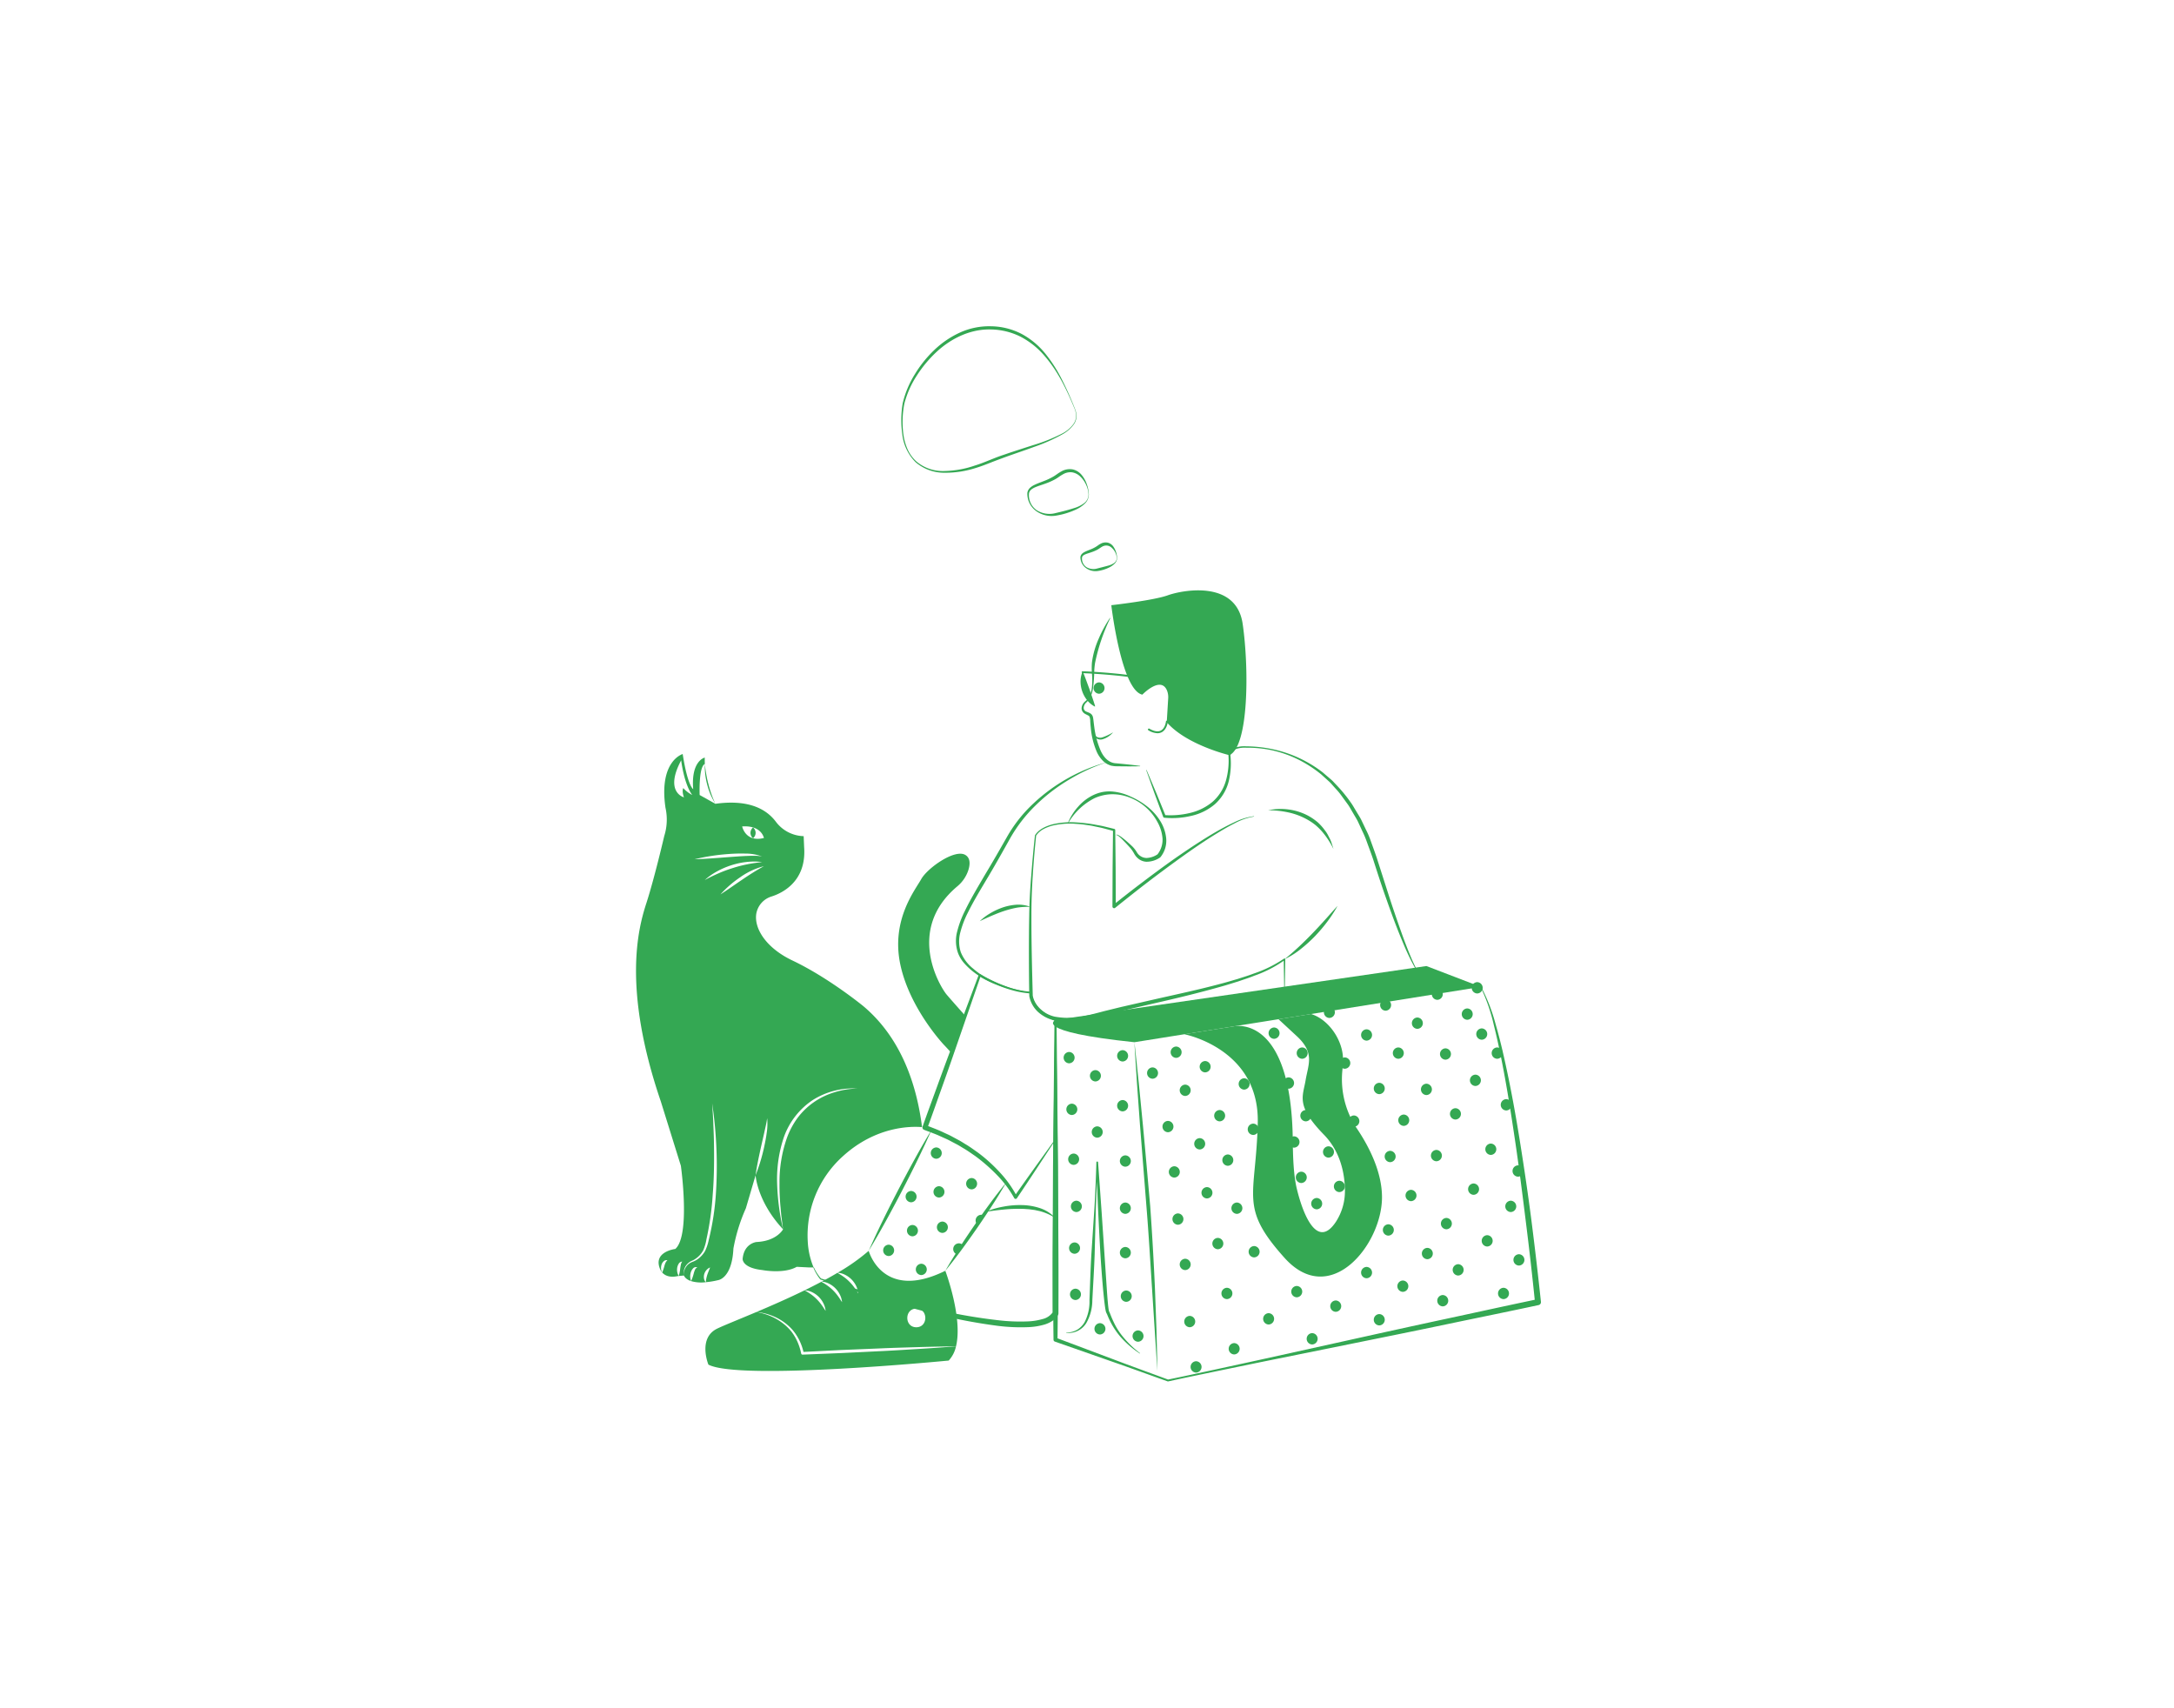 <svg xmlns="http://www.w3.org/2000/svg" data-name="Layer 1" viewBox="0 0 700 550"><path fill="#34a853" d="M227.24,248.995a27.836,27.836,0,0,0,2.06,7.59A33.419,33.419,0,0,1,227.24,248.995Zm81.01,36.37a11.386,11.386,0,0,0,3.55-5.22c.57-1.82.69-3.81-.89-4.83-3.37-2.18-12.3,4.17-14.29,7.74-1.98,3.57-9.72,13.1-6.75,27.38,2.98,14.29,14.09,26,14.09,26s.98,1.01,2.46,2.66l4.36-12.08c-2.96-3.33-5.37-6.07-6.02-6.85C302.84,317.855,291.4,299.505,308.25,285.365Zm-30.28,38.57s-11.12-9.13-22.82-14.69c-8.3-3.94-12.41-10.17-11.63-15.09a7.061,7.061,0,0,1,4.93-5.52c3.35-1.07,11.29-4.78,10.47-15.9l-.15-3.52a11.565,11.565,0,0,1-8.93-4.62c-3.57-4.76-9.82-7.14-19.5-5.8l-5.06-2.83s-.37-9.1,1.67-9.98q-.045-1.02-.03-2.07s-4.47.99-3.72,10.17c0,0-1.79-1-3.38-11.31,0,0-7.74,2.18-5.55,17.26a17.566,17.566,0,0,1-.39,9.13S210.7,282.855,208.12,290.795c-2.58,7.94-7.84,27.24,4.66,63.85l6.45,20.69s3.17,22.42-1.79,26.79c0,0-7.54.88-4.76,6.79a3.026,3.026,0,0,0,.54.8,2.781,2.781,0,0,1-.36-1.2,3.485,3.485,0,0,1,.12-1.24,2.407,2.407,0,0,1,.68-1.14,1.354,1.354,0,0,1,1.25-.39,2.653,2.653,0,0,0-.64.87,6.094,6.094,0,0,0-.33.94,16.556,16.556,0,0,1-.72,2.16c.7.78,2.2,1.78,5.02,1.14l.3-.03a4.038,4.038,0,0,1-.5-2.58,3.395,3.395,0,0,1,.46-1.3,1.413,1.413,0,0,1,1.17-.76,2.582,2.582,0,0,0-.46,1.08c-.07.36-.13.73-.18,1.12a12.376,12.376,0,0,1-.49,2.44l1.68-.15a5.19,5.19,0,0,1,.05-1.84,3.926,3.926,0,0,1,.85-1.66,4.715,4.715,0,0,1,1.49-1.17,6.742,6.742,0,0,0,1.56-.87,7.679,7.679,0,0,0,2.3-2.65,15.295,15.295,0,0,0,.99-3.45A93.799,93.799,0,0,0,229.49,384.565c.4-4.87.47-9.76.42-14.65-.01-2.45-.09-4.89-.2-7.34-.08-2.45-.24-4.89-.41-7.34A133.248,133.248,0,0,1,230.68,369.895a136.835,136.835,0,0,1-.19,14.74,85.528,85.528,0,0,1-2.28,14.58,15.971,15.971,0,0,1-1.18,3.56,8.197,8.197,0,0,1-2.57,2.76,7.513,7.513,0,0,1-1.69.82,4.359,4.359,0,0,0-1.45.99,4.217,4.217,0,0,0-1.1,3.33s.34,1.15,2.3,1.8a4.358,4.358,0,0,1-.11-2.74,3.33,3.33,0,0,1,.7-1.29,1.197,1.197,0,0,1,1.43-.37,1.349,1.349,0,0,0-.79.82,7.625,7.625,0,0,0-.37,1.11,14.605,14.605,0,0,1-.86,2.47,11.666,11.666,0,0,0,4.73.35A2.24,2.24,0,0,1,226.66,411.545a3.462,3.462,0,0,1,.13-1.43,3.353,3.353,0,0,1,1.84-2.04c-.14.46-.32.85-.47,1.23-.15.39-.3.75-.42,1.12a10.846,10.846,0,0,0-.48,2.4,26.795,26.795,0,0,0,3.97-.66s4.47-.52,4.92-10.19A56.453,56.453,0,0,1,240.16,389.025l3.13-10.64c.43-3.13,1.1-6.18,1.77-9.23l1.04-4.56c.32-1.53.72-3.03.91-4.59a18.734,18.734,0,0,1-.14,4.73c-.2,1.56-.51,3.1-.84,4.64a58.418,58.418,0,0,1-2.74,9.01s.45,8.41,8.85,17.41a75.022,75.022,0,0,1-1.92-14.87,41.999,41.999,0,0,1,2.21-14.89,23.912,23.912,0,0,1,9.21-11.82,24.215,24.215,0,0,1,14.39-3.74,26.392,26.392,0,0,0-7.33,1.2,23.718,23.718,0,0,0-6.63,3.18,23.02,23.02,0,0,0-5.26,5.07,25.878,25.878,0,0,0-3.44,6.46,42.851,42.851,0,0,0-2.38,14.54,74.033,74.033,0,0,0,.3,7.44c.13,1.24.2,2.49.37,3.72l.48,3.71s-2,3.8-8.55,4.09c0,0-4.02.38-4.47,5.44,0,0-.22,2.87,6.33,3.59,0,0,6.92,1.34,11.09-1.04l3.96.2h1.47a24.839,24.839,0,0,1-1.88-8.28,34.25,34.25,0,0,1,11.29-27.51c10.82-9.85,22.26-9.67,25.51-9.39C295.18,349.365,290.25,334.255,277.97,323.935Zm-57.97-70.2s-.52.89.22,2.98c0,0-6.4-1.64-.89-11.91,0,0,.89,7.59,3.57,11.16A10.361,10.361,0,0,1,220,253.735Zm25.97,16.07c-5.95,1.49-7-3.72-7-3.72C245.22,265.645,245.97,269.805,245.97,269.805ZM223.64,276.655a66.122,66.122,0,0,1,10.83-1.68,52.763,52.763,0,0,1,5.49-.15,15.062,15.062,0,0,1,5.41.94,12.255,12.255,0,0,0-2.7-.23c-.9-.01-1.8.04-2.71.07-1.8.09-3.61.23-5.42.36C230.92,276.235,227.3,276.545,223.64,276.655Zm3.28,6.7a20.102,20.102,0,0,1,4.05-2.85,26.353,26.353,0,0,1,4.58-1.95,24.539,24.539,0,0,1,4.87-1.03,21.028,21.028,0,0,1,4.95.02c-1.64.22-3.25.41-4.83.75a39.903,39.903,0,0,0-4.69,1.22,44.266,44.266,0,0,0-4.54,1.69C229.83,281.855,228.36,282.545,226.92,283.355Zm11.98-.08c-2.3,1.55-4.55,3.17-6.92,4.69a34.157,34.157,0,0,1,6.36-5.52,22.963,22.963,0,0,1,7.63-3.56C243.5,280.235,241.19,281.715,238.9,283.275Z" class="color000000 svgShape"/><path fill="#4285f4" d="M226.955,245.979s0,.033.004.091c-.004-.029-.004-.058-.008-.087Z" class="colorffffff svgShape"/><path fill="#34a853" d="M242.471 266.408a2.21 2.21 0 01.643.869 2.114 2.114 0 01.184.869 2.083 2.083 0 01-.181.869 2.194 2.194 0 01-.645.869 2.197 2.197 0 01-.645-.869 2.083 2.083 0 01-.181-.869 2.115 2.115 0 01.184-.869A2.211 2.211 0 01242.471 266.408zM226.951 245.983q.159 1.637.444 3.245c.189 1.072.402 2.14.69 3.188a30.652 30.652 0 00.937 3.123c.342 1.035.781 2.031 1.204 3.045a21.488 21.488 0 01-2.541-6.066A22.749 22.749 0 01226.951 245.983zM343.894 264.871a18.073 18.073 0 013.25-5.14 15.299 15.299 0 014.897-3.748 12.848 12.848 0 012.971-.983 12.355 12.355 0 013.116-.161 17.389 17.389 0 015.897 1.618 23.947 23.947 0 015.222 3.091 17.905 17.905 0 014.155 4.495 13.007 13.007 0 012.094 5.858 8.384 8.384 0 01-1.835 6.057l-.012.016a.502.502 0 01-.122.112 7.734 7.734 0 01-4.453 1.369 4.572 4.572 0 01-2.303-.804 5.431 5.431 0 01-1.571-1.773 11.615 11.615 0 00-1.141-1.725c-.458-.523-.956-1.061-1.444-1.579-.496-.516-.99-1.036-1.501-1.535-.257-.247-.519-.491-.793-.714a4.902 4.902 0 00-.422-.313c-.136-.087-.323-.185-.415-.131l-.021.013a.059.059 0 01-.064-.1c.231-.156.427-.015.595.039a3.709 3.709 0 01.488.267c.311.196.606.411.897.63.581.438 1.139.904 1.679 1.386.545.485 1.071.959 1.609 1.475a9.719 9.719 0 011.369 1.779 3.706 3.706 0 003.089 1.874 6.843 6.843 0 003.649-1.222l-.134.128a7.592 7.592 0 001.677-5.177 12.98 12.98 0 00-1.714-5.459 16.972 16.972 0 00-8.737-7.68 15.264 15.264 0 00-5.764-1.118 14.324 14.324 0 00-5.61 1.239 20.539 20.539 0 00-8.487 7.966.061.061 0 01-.083.025A.066.066 0 01343.894 264.871z" class="color000000 svgShape"/><path fill="#34a853" d="M403.741,262.914a20.23,20.23,0,0,0-6.289,2.211c-1.999,1.008-3.929,2.149-5.834,3.326-3.821,2.34-7.519,4.885-11.162,7.498q-5.465,3.923-10.813,8.011c-3.565,2.723-7.076,5.523-10.569,8.328l-.005.004a.538.538,0,0,1-.875-.422l.049-12.319.132-12.319.261.344-3.209-.855c-1.069-.291-2.161-.472-3.241-.714-1.08-.252-2.183-.351-3.274-.534-1.095-.152-2.201-.195-3.302-.278a24.937,24.937,0,0,0-6.561.588,11.027,11.027,0,0,0-1.569.488,10.652,10.652,0,0,0-1.492.676,6.457,6.457,0,0,0-2.378,2.122l.018-.062q-.679,6.425-1.092,12.882c-.284,4.304-.44,8.6-.43,12.911-.021,8.617.197,17.241.432,25.856l-.004-.056a8.143,8.143,0,0,0,.889,2.365,8.523,8.523,0,0,0,.733,1.061l.409.499c.15.154.314.295.469.443a10.518,10.518,0,0,0,4.581,2.359,24.471,24.471,0,0,0,10.639-.44c1.754-.398,3.543-.872,5.327-1.345l5.368-1.315,10.759-2.46c7.171-1.624,14.36-3.145,21.447-5.054,1.78-.45,3.527-1.001,5.292-1.5,1.737-.577,3.503-1.085,5.207-1.749a39.664,39.664,0,0,0,9.786-4.819l.009-.006a.248.248,0,0,1,.346.054.244.244,0,0,1,.048.15l-.189,11.607a.061.061,0,0,1-.122,0l-.189-11.607.402.198a38.826,38.826,0,0,1-9.839,5.093c-1.711.701-3.475,1.241-5.216,1.854-1.764.531-3.515,1.117-5.293,1.6-7.089,2.014-14.247,3.753-21.418,5.379l-10.739,2.489-5.342,1.325c-1.769.471-3.53.956-5.365,1.363a25.634,25.634,0,0,1-11.209.351,11.695,11.695,0,0,1-5.085-2.679,9.206,9.206,0,0,1-2.817-5.075l-.004-.037-0-.02c-.09-4.316-.106-8.63-.122-12.945-.007-4.315.012-8.631.096-12.947.061-4.315.299-8.639.659-12.937.339-4.303.706-8.601,1.196-12.891l.002-.018a.105.105,0,0,1,.017-.045c1.322-1.99,3.54-2.917,5.68-3.505a25.347,25.347,0,0,1,6.676-.659,52.91,52.91,0,0,1,6.664.713c1.094.219,2.204.38,3.287.649l3.255.791a.342.342,0,0,1,.261.328v.016l.132,12.319.049,12.319-.88-.417c3.487-2.85,7.058-5.579,10.644-8.292,3.596-2.699,7.215-5.371,10.924-7.918,3.708-2.546,7.469-5.022,11.358-7.295,1.951-1.124,3.934-2.197,5.98-3.144a20.435,20.435,0,0,1,6.436-2.012.061.061,0,0,1,.013.121Z" class="color000000 svgShape"/><path fill="#34a853" d="M369.192 247.939l3.111 7.363 3.025 7.397-.348-.269a26.989 26.989 0 008.201-.688 17.514 17.514 0 007.256-3.594 14.253 14.253 0 004.284-6.778 23.71 23.71 0 00.818-8.201l-.001-.024.002-.027a3.339 3.339 0 012.394-2.475 9.731 9.731 0 013.337-.352 42.83 42.83 0 016.579.568 39.858 39.858 0 0118.043 7.822l2.526 2.16a10.922 10.922 0 011.189 1.159l1.142 1.208a45.546 45.546 0 014.181 5.166c.659.892 1.167 1.882 1.758 2.818.552.959 1.187 1.877 1.67 2.872l1.428 2.998a28.016 28.016 0 011.343 3.034c.735 2.082 1.527 4.159 2.213 6.245l4.012 12.519c1.352 4.168 2.786 8.306 4.262 12.429.749 2.057 1.53 4.103 2.364 6.125.417 1.011.845 2.018 1.323 3a11.044 11.044 0 001.675 2.754l.03.031a.056.056 0 01-.078.081 10.58 10.58 0 01-1.893-2.729c-.534-.963-1.02-1.951-1.493-2.944-.957-1.983-1.785-4.019-2.623-6.05-1.66-4.069-3.164-8.198-4.618-12.341-1.475-4.137-2.82-8.316-4.161-12.496-.694-2.076-1.478-4.095-2.212-6.146a29.887 29.887 0 00-1.287-2.991l-1.363-2.96c-.461-.983-1.072-1.885-1.6-2.832-.567-.924-1.052-1.903-1.686-2.782l-1.916-2.627a21.194 21.194 0 00-2.063-2.509l-1.084-1.213a10.577 10.577 0 00-1.131-1.167l-2.415-2.183a40.119 40.119 0 00-5.36-3.691 36.561 36.561 0 00-12.237-4.391 38.553 38.553 0 00-6.521-.489 8.74 8.74 0 00-3.164.385 2.81 2.81 0 00-1.937 2.046V243.118a24.355 24.355 0 01-.551 8.507 14.65 14.65 0 01-4.476 7.332 17.635 17.635 0 01-7.726 3.76 26.316 26.316 0 01-8.534.56.418.418 0 01-.348-.269l-2.771-7.495-2.684-7.529a.061.061 0 01.114-.044zM356.652 245.333a59.004 59.004 0 00-12.417 5.688 56.802 56.802 0 00-10.781 8.281 47.454 47.454 0 00-8.263 10.711c-2.221 3.98-4.472 7.998-6.803 11.928-2.329 3.935-4.738 7.827-6.745 11.892a31.19 31.19 0 00-2.409 6.283 11.226 11.226 0 00.136 6.469 13.102 13.102 0 003.946 5.254 26.885 26.885 0 005.627 3.731 43.773 43.773 0 0013.012 4.008 40.3 40.3 0 01-6.764-1.191 39.709 39.709 0 01-6.507-2.28 27.231 27.231 0 01-5.869-3.686 22.782 22.782 0 01-2.495-2.451 11.069 11.069 0 01-1.825-3.057 11.738 11.738 0 01-.284-7.037 32.218 32.218 0 012.437-6.526c2.013-4.158 4.394-8.077 6.696-12.028 2.367-3.92 4.621-7.868 6.889-11.856a45.35 45.35 0 018.577-10.834A56.612 56.612 0 01356.652 245.333z" class="color000000 svgShape"/><path fill="#34a853" d="M315.479 296.579a17.596 17.596 0 013.529-2.631 22.002 22.002 0 014.031-1.834 17.705 17.705 0 014.38-.833 10.94 10.94 0 014.374.697 23.286 23.286 0 00-4.277.247 31.93 31.93 0 00-4.097 1.044c-1.347.435-2.665.97-3.984 1.523C318.119 295.36 316.81 295.957 315.479 296.579zM413.592 308.843c1.604-1.265 3.103-2.613 4.585-3.979q2.204-2.068 4.302-4.237c1.404-1.443 2.764-2.929 4.121-4.426 1.358-1.498 2.676-3.033 4.074-4.529a42.092 42.092 0 01-3.341 5.133 51.1 51.1 0 01-3.98 4.668 46.016 46.016 0 01-4.563 4.112A26.065 26.065 0 01413.592 308.843zM408.336 260.882a18.856 18.856 0 016.69-.236 18.336 18.336 0 016.438 2.133 18.995 18.995 0 012.811 1.958 16.81 16.81 0 012.274 2.548 9.972 9.972 0 01.945 1.41l.773 1.505a10.132 10.132 0 01.592 1.573c.181.529.347 1.061.501 1.592a26.318 26.318 0 00-3.553-5.489 19.917 19.917 0 00-2.277-2.262 19.299 19.299 0 00-2.66-1.775 21.797 21.797 0 00-6.01-2.262A30.168 30.168 0 00408.336 260.882zM339.937 366.858l-6.222 9.483q-3.11 4.743-6.279 9.444a.508.508 0 01-.869-.042l-.018-.034a34.728 34.728 0 00-5.52-7.373 56.172 56.172 0 00-6.984-6.106c-1.284-.868-2.529-1.792-3.879-2.559-.668-.392-1.315-.821-2-1.184l-2.059-1.081c-.678-.376-1.382-.701-2.094-1.011l-2.121-.955c-1.433-.593-2.898-1.111-4.344-1.671l-.017-.007a.812.812 0 01-.472-1.023c1.434-4.101 2.956-8.17 4.436-12.254 1.486-4.082 2.971-8.165 4.51-12.228l9.142-24.411a.359.359 0 01.462-.21.42.42 0 01.058.028 49.167 49.167 0 007.849 3.747 28.443 28.443 0 008.446 1.884.282.282 0 01.27.277l0.0.021a6.496 6.496 0 00.81 2.82 9.825 9.825 0 001.831 2.39 14.504 14.504 0 002.399 1.87l1.332.756 1.388.655.006.003a.337.337 0 01.193.301l.473 47.245.117 23.623c.055 7.874.049 15.748.026 23.622v.005a.95.95 0 01-.116.449 5.812 5.812 0 01-2.024 2.07 9.668 9.668 0 01-2.469 1.092 21.68 21.68 0 01-5.054.801 60.028 60.028 0 01-9.949-.426 176.596 176.596 0 01-19.376-3.646c-6.386-1.508-12.698-3.281-18.972-5.164q-9.416-2.813-18.671-6.114l-.006-.002a.166.166 0 01-.074-.052 15.563 15.563 0 01-2.208-3.776.091.091 0 01.167-.073 15.296 15.296 0 002.312 3.624l-.079-.054c6.244 1.943 12.54 3.724 18.841 5.457q9.463 2.567 19.021 4.706a175.08 175.08 0 0019.243 3.294 59.955 59.955 0 009.641.374 19.891 19.891 0 004.615-.74 5.572 5.572 0 003.381-2.277l-.116.454c-.024-7.874-.03-15.748.026-23.622l.117-23.623.473-47.245.199.303-1.424-.686-1.371-.793a15.141 15.141 0 01-2.491-1.973 10.427 10.427 0 01-1.921-2.552 6.981 6.981 0 01-.852-3.126l.27.298a29.302 29.302 0 01-4.392-.62 39.238 39.238 0 01-4.243-1.246 49.785 49.785 0 01-8.01-3.722l.52-.182-8.524 24.634c-1.406 4.111-2.865 8.202-4.324 12.295-1.465 4.089-2.887 8.195-4.398 12.268l-.49-1.03c1.475.586 2.966 1.132 4.425 1.753l2.162.999c.724.325 1.441.665 2.133 1.057l2.098 1.129c.698.379 1.358.824 2.038 1.234 1.374.8 2.644 1.761 3.95 2.665a50.501 50.501 0 017.065 6.39 35.645 35.645 0 015.529 7.8l-.886-.076q3.264-4.637 6.569-9.245l6.626-9.205a.091.091 0 01.15.104z" class="color000000 svgShape"/><path fill="#34a853" d="M317.377 390.166a26.619 26.619 0 015.671-1.666 28.117 28.117 0 015.927-.503 19.57 19.57 0 015.907.99 11.818 11.818 0 014.979 3.223 16.844 16.844 0 00-5.25-2.313c-.468-.094-.932-.193-1.393-.302l-1.417-.189c-.469-.08-.948-.095-1.424-.131-.476-.035-.952-.073-1.432-.062a46.102 46.102 0 00-5.766.224C321.252 389.622 319.323 389.865 317.377 390.166zM299.941 363.794c-2.948 6.708-6.222 13.247-9.576 19.744-3.387 6.48-6.856 12.918-10.655 19.184 2.945-6.71 6.219-13.249 9.576-19.744C292.675 376.499 296.144 370.061 299.941 363.794z" class="color000000 svgShape"/><path fill="#34a853" d="M304.383 409.146c2.869-4.998 6.035-9.79 9.284-14.526 3.278-4.716 6.628-9.381 10.286-13.834-2.866 5-6.036 9.79-9.286 14.525C311.387 400.024 308.039 404.692 304.383 409.146zM295.48 434.335c4.12-.24 8.229-.54 12.34-.86a9.726 9.726 0 01-2.35 4.58s-67.3 6.57-77.37 1.31c0 0-3.51-8.54 2.84-11.6 2.11-1.02 6.82-2.89 12.62-5.34a19.779 19.779 0 015.06 1.55 17.895 17.895 0 014.4 2.86 17.006 17.006 0 011.81 1.89 16.304 16.304 0 011.41 2.19 17.928 17.928 0 011.73 4.89l.01.01a.42.42 0 00.43.33l12.36-.5 12.36-.6C287.25 434.855 291.36 434.585 295.48 434.335z" class="color000000 svgShape"/><path fill="#34a853" d="M304.38,409.145c-20.22,10-24.67-6.42-24.67-6.42a63.832,63.832,0,0,1-10.04,7.07,5.901,5.901,0,0,1,2.36.61,7.772,7.772,0,0,1,2.11,1.49,7.869,7.869,0,0,1,1.5,2.08,6.987,6.987,0,0,1,.71,2.44c-.49-.7-.89-1.4-1.38-2.03a13.843,13.843,0,0,0-1.54-1.78,13.088,13.088,0,0,0-1.79-1.52,17.632,17.632,0,0,0-2.02-1.26q-2.43,1.44-5.03,2.82a5.785,5.785,0,0,1,2.23.6,7.725,7.725,0,0,1,3.6,3.57,6.797,6.797,0,0,1,.71,2.44c-.48-.71-.89-1.4-1.37-2.03a14.836,14.836,0,0,0-1.54-1.79,13.924,13.924,0,0,0-1.8-1.52,15.833,15.833,0,0,0-1.96-1.22c-1.77.94-3.58,1.86-5.4,2.75a5.875,5.875,0,0,1,2.46.61,7.763,7.763,0,0,1,3.61,3.58,6.956,6.956,0,0,1,.71,2.43c-.48-.7-.89-1.4-1.38-2.03a13.754,13.754,0,0,0-1.53-1.78,13.171,13.171,0,0,0-1.8-1.52,16.888,16.888,0,0,0-2.07-1.29c-5.35,2.61-10.79,4.99-15.5,6.98a18.408,18.408,0,0,1,5.19,1.26,16.891,16.891,0,0,1,4.62,2.74,16.519,16.519,0,0,1,1.94,1.9,17.178,17.178,0,0,1,1.55,2.24,16.944,16.944,0,0,1,1.85,4.71l12.021-.61,12.36-.51c4.12-.19,8.24-.3,12.36-.42,4.12-.13,8.25-.2,12.37-.26C310.08,424.275,304.38,409.145,304.38,409.145Zm-9.34,18.19c-3.87,0-3.86-6,0-6C298.91,421.335,298.9,427.335,295.04,427.335Z" class="color000000 svgShape"/><path fill="#4285f4" d="M264.57 412.645c-.04.02-.07.03-.11.05-.04-.02-.07-.04-.11-.06A1.622 1.622 0 01264.57 412.645zM269.67 409.795c-.02.01-.03.02-.05.03-.02-.01-.03-.02-.05-.03z" class="colorffffff svgShape"/><path fill="#34a853" d="M339.861,328.386s-7.884,3.671,25.404,7.175L476.811,317.749l-17.52-6.716Z" class="color000000 svgShape"/><path fill="#34a853" d="M339.953,328.387c.181,8.579.339,17.159.418,25.738.093,8.579.201,17.159.216,25.738.024,8.579.106,17.159.083,25.738-.029,8.579-.044,17.158-.167,25.738l-.422-.602,18.029,6.777c6.002,2.281,12.043,4.453,18.062,6.685l-.163-.011c4.973-1.011,9.929-2.099,14.89-3.164l14.875-3.236,29.728-6.574c9.909-2.195,19.818-4.385,29.741-6.509,9.923-2.126,19.832-4.321,29.766-6.392l-.756,1.034q-1.304-12.847-2.915-25.681c-1.064-8.551-2.132-17.102-3.385-25.625-1.262-8.521-2.575-17.038-4.216-25.49-.83-4.224-1.718-8.437-2.765-12.61a57.231,57.231,0,0,0-4.239-12.145l-.003-.005a.091.091,0,0,1,.16-.087,57.563,57.563,0,0,1,4.685,12.073c1.211,4.15,2.211,8.355,3.134,12.574,1.849,8.438,3.383,16.938,4.739,25.463,1.358,8.524,2.621,17.063,3.714,25.624q1.635,12.844,3,25.719a.955.955,0,0,1-.744,1.032l-.012.002c-9.922,2.134-19.869,4.144-29.802,6.222-9.933,2.08-19.879,4.095-29.827,6.105l-29.841,6.039-14.91,3.071c-4.967,1.037-9.939,2.052-14.894,3.143a.308.308,0,0,1-.164-.011c-6.05-2.148-12.078-4.356-18.146-6.455l-18.179-6.363a.63.63,0,0,1-.422-.584l-0-.018c-.123-8.579-.138-17.159-.167-25.738-.024-8.579.059-17.159.083-25.738.015-8.579.123-17.159.216-25.738.079-8.579.237-17.159.418-25.738a.091.091,0,0,1,.183,0Z" class="color000000 svgShape"/><path fill="#34a853" d="M365.266 335.562c.511 4.395.944 8.796 1.418 13.193l1.291 13.201c.842 8.805 1.598 17.602 2.38 26.428q.946 13.244 1.526 26.498l.491 13.259c.106 4.422.242 8.842.283 13.266l-1.709-26.475c-.573-8.822-1.079-17.649-1.803-26.454l-2.096-26.441-.954-13.233C365.819 344.389 365.503 339.978 365.266 335.562zM343.374 429.011a6.51 6.51 0 003.466-.879 6.754 6.754 0 002.438-2.54 14.37 14.37 0 001.517-6.969c.197-4.933.329-9.869.615-14.801l.973-14.786q.435-7.394.635-14.798a.276.276 0 01.551-.013l.001.014 1.161 16.319 1.098 16.318.548 8.153c.091 1.358.19 2.715.311 4.066.061.674.125 1.351.212 2.011.039.326.095.672.155.936l.039.153.117.248c.082.167.146.327.214.488a38.054 38.054 0 001.64 3.698 22.245 22.245 0 002.193 3.371 32.708 32.708 0 005.796 5.67.061.061 0 01.012.085.062.062 0 01-.083.014 30.515 30.515 0 01-6.216-5.368 24.914 24.914 0 01-4.236-7.082c-.068-.151-.136-.306-.208-.443l-.107-.211-.121-.333a9.798 9.798 0 01-.215-1.073c-.111-.689-.195-1.368-.276-2.049-.161-1.362-.299-2.721-.428-4.081q-.362-4.082-.645-8.164c-.378-5.444-.628-10.895-.905-16.342-.262-5.449-.433-10.902-.607-16.354l.552 0q-.479 7.388-.724 14.79l-.386 14.802c-.167 4.932-.489 9.858-.744 14.788a14.83 14.83 0 01-1.906 7.268 6.677 6.677 0 01-6.452 3.217.061.061 0 01.01-.121zM397.338 330.44s18.548-4.244 18.926 37.001c.042 4.561.208 10.77 1.271 15.206 2.182 9.11 6.781 19.566 12.626 10.707a18.116 18.116 0 002.886-10.221c-.059-4.863-1.228-12.121-6.751-17.787-9.148-9.386-6.789-12.264-5.913-17.52s3.025-8.797-2.847-14.235l-5.872-5.438 10.471-1.672c5.767 1.723 10.585 8.789 10.293 15.213-.047 1.04-.125 2.103-.222 3.154a28.46 28.46 0 004.703 18.506c3.856 5.735 8.076 13.895 8.076 22.141 0 15.184-16.644 35.916-31.39 19.491s-9.198-19.491-8.614-43.435-23.642-28.554-23.642-28.554zM357.471 199.044a61.373 61.373 0 00-4.882 14.43 24.657 24.657 0 00-.282 3.785c-.054 1.295-.151 2.59-.32 3.877a9.983 9.983 0 01-1.11 3.759 9.207 9.207 0 01-1.293 1.472 2.476 2.476 0 00-.649 1.551 1.273 1.273 0 00.815 1.178c.222.111.58.229.875.365a2.385 2.385 0 01.963.688 2.503 2.503 0 01.401 1.123c.055.34.089.658.129.979.079.637.143 1.27.237 1.897a27.91 27.91 0 001.922 7.251c.934 2.261 2.618 4.262 5.104 4.358 2.552.235 5.106.491 7.673.83l.006.001a.061.061 0 01-.006.121c-2.57.062-5.152.04-7.738-.003a5.466 5.466 0 01-1.015-.103l-.526-.085a4.195 4.195 0 01-.5-.18 5.75 5.75 0 01-1.818-1.076 9.509 9.509 0 01-2.362-3.325 24.993 24.993 0 01-1.877-7.647q-.107-.973-.17-1.94a4.782 4.782 0 00-.245-1.637 1.526 1.526 0 00-.581-.433c-.278-.156-.529-.254-.871-.454a2.29 2.29 0 01-.83-.799 1.955 1.955 0 01-.253-1.131 3.059 3.059 0 01.929-1.882c.244-.258.522-.44.733-.645a4.232 4.232 0 00.585-.704 8.194 8.194 0 001.079-3.576 24.617 24.617 0 00.035-3.826 23.385 23.385 0 01-.045-3.918 27.288 27.288 0 012.104-7.529 41.255 41.255 0 013.677-6.833.061.061 0 01.085-.016A.063.063 0 01357.471 199.044z" class="color000000 svgShape"/><path fill="#34a853" d="M348.712,216.384c.747,1.79,1.371,3.624,2.061,5.434.608,1.839,1.282,3.656,1.832,5.516a.106.106,0,0,1-.152.124l-.077-.042a7.917,7.917,0,0,1-2.506-2.193,9.563,9.563,0,0,1-1.389-2.59,9.735,9.735,0,0,1-.552-2.887,8.005,8.005,0,0,1,.554-3.28l.033-.081a.106.106,0,0,1,.197-.001Z" class="color000000 svgShape"/><path fill="#34a853" d="M377.567,223.135a.244.244,0,0,1-.038-.003.304.304,0,0,1-.265-.339,1.269,1.269,0,0,0-.355-1c-3.493-4.102-28.075-5.056-28.323-5.065a.304.304,0,0,1-.293-.315.277.277,0,0,1,.315-.292c1.023.037,25.099.976,28.764,5.278a1.865,1.865,0,0,1,.496,1.469A.304.304,0,0,1,377.567,223.135Z" class="color000000 svgShape"/><path fill="#34a853" d="M375.678,232.532c6.351,7.337,20.176,10.61,20.176,10.61,6.242-2.847,6.351-27.923,4.271-42.267s-19.601-10.841-24.142-9.198-18.156,3.176-18.156,3.176,3.206,27.375,9.995,28.799c0,0,5.935-6.165,7.936-1.33a5.753,5.753,0,0,1,.384,2.549Z" class="color000000 svgShape"/><path fill="#34a853" d="M372.692 236.075a6.029 6.029 0 01-2.914-.937.304.304 0 11.303-.527c1.529.875 2.769 1.078 3.687.607 1.423-.736 1.646-2.889 1.647-2.91a.298.298 0 01.332-.273.304.304 0 01.274.332c-.01.102-.259 2.505-1.974 3.392A2.908 2.908 0 01372.692 236.075zM352.01 235.771a3.053 3.053 0 001.155 1.477 2.199 2.199 0 001.716.181 16.192 16.192 0 003.523-1.658 6.97 6.97 0 01-3.391 2.251 2.425 2.425 0 01-2.121-.388A2.485 2.485 0 01352.01 235.771zM353.878 223.359a1.826 1.826 0 000-3.65 1.826 1.826 0 000 3.65zM286.133 404.401a1.826 1.826 0 000-3.65 1.826 1.826 0 000 3.65zM303.434 396.955a1.826 1.826 0 000-3.65 1.826 1.826 0 000 3.65zM296.645 410.533a1.826 1.826 0 000-3.65 1.826 1.826 0 000 3.65zM293.36 387.1a1.826 1.826 0 000-3.65 1.826 1.826 0 000 3.65zM312.851 382.939a1.826 1.826 0 000-3.65 1.826 1.826 0 000 3.65zM301.463 373.084a1.826 1.826 0 000-3.65 1.826 1.826 0 000 3.65zM302.339 385.567a1.826 1.826 0 000-3.65 1.826 1.826 0 000 3.65zM293.798 398.05a1.826 1.826 0 000-3.65 1.826 1.826 0 000 3.65zM310.047 400.934l-2.007 2.914a1.842 1.842 0 01.651-3.534A1.646 1.646 0 01310.047 400.934zM316.708 391.285l-2.05 2.969a1.85 1.85 0 011.259-3.139A1.782 1.782 0 01316.708 391.285zM344.242 342.351a1.826 1.826 0 000-3.65 1.826 1.826 0 000 3.65zM352.71 348.191a1.826 1.826 0 000-3.65 1.826 1.826 0 000 3.65zM361.47 341.767a1.826 1.826 0 000-3.65 1.826 1.826 0 000 3.65zM345.118 358.995a1.826 1.826 0 000-3.65 1.826 1.826 0 000 3.65zM361.47 357.827a1.826 1.826 0 000-3.65 1.826 1.826 0 000 3.65zM353.294 366.295a1.826 1.826 0 000-3.65 1.826 1.826 0 000 3.65zM345.702 375.055a1.826 1.826 0 000-3.65 1.826 1.826 0 000 3.65zM362.346 375.639a1.826 1.826 0 000-3.65 1.826 1.826 0 000 3.65zM346.578 390.239a1.826 1.826 0 000-3.65 1.826 1.826 0 000 3.65zM362.346 390.823a1.826 1.826 0 000-3.65 1.826 1.826 0 000 3.65zM345.994 403.671a1.826 1.826 0 000-3.65 1.826 1.826 0 000 3.65zM362.346 405.131a1.826 1.826 0 000-3.65 1.826 1.826 0 000 3.65zM346.286 418.563a1.826 1.826 0 000-3.65 1.826 1.826 0 000 3.65zM362.638 419.147a1.826 1.826 0 000-3.65 1.826 1.826 0 000 3.65zM354.17 429.66a1.826 1.826 0 000-3.65 1.826 1.826 0 000 3.65zM366.434 431.996a1.826 1.826 0 000-3.65 1.826 1.826 0 000 3.65zM371.106 347.315a1.826 1.826 0 000-3.65 1.826 1.826 0 000 3.65zM378.698 340.599a1.826 1.826 0 000-3.65 1.826 1.826 0 000 3.65zM388.042 345.271a1.826 1.826 0 000-3.65 1.826 1.826 0 000 3.65zM381.618 352.863a1.826 1.826 0 000-3.65 1.826 1.826 0 000 3.65zM376.07 364.543a1.826 1.826 0 000-3.65 1.826 1.826 0 000 3.65zM392.714 361.039a1.826 1.826 0 000-3.65 1.826 1.826 0 000 3.65zM386.29 370.091a1.826 1.826 0 000-3.65 1.826 1.826 0 000 3.65zM378.114 379.143a1.826 1.826 0 000-3.65 1.826 1.826 0 000 3.65zM395.342 375.347a1.826 1.826 0 000-3.65 1.826 1.826 0 000 3.65zM388.626 385.859a1.826 1.826 0 000-3.65 1.826 1.826 0 000 3.65zM379.282 394.327a1.826 1.826 0 000-3.65 1.826 1.826 0 000 3.65zM392.13 402.211a1.826 1.826 0 000-3.65 1.826 1.826 0 000 3.65zM398.262 390.823a1.826 1.826 0 000-3.65 1.826 1.826 0 000 3.65zM381.618 408.927a1.826 1.826 0 000-3.65 1.826 1.826 0 000 3.65zM395.05 418.271a1.826 1.826 0 000-3.65 1.826 1.826 0 000 3.65zM403.81 404.839a1.826 1.826 0 000-3.65 1.826 1.826 0 000 3.65zM383.078 427.324a1.826 1.826 0 000-3.65 1.826 1.826 0 000 3.65zM397.386 436.084a1.826 1.826 0 000-3.65 1.826 1.826 0 000 3.65zM385.122 441.924a1.826 1.826 0 000-3.65 1.826 1.826 0 000 3.65zM408.482 426.448a1.826 1.826 0 000-3.65 1.826 1.826 0 000 3.65zM417.534 417.687a1.826 1.826 0 000-3.65 1.826 1.826 0 000 3.65zM422.498 432.872a1.826 1.826 0 000-3.65 1.826 1.826 0 000 3.65zM430.09 422.36a1.826 1.826 0 000-3.65 1.826 1.826 0 000 3.65zM440.019 411.555a1.826 1.826 0 000-3.65 1.826 1.826 0 000 3.65zM444.107 426.74a1.826 1.826 0 000-3.65 1.826 1.826 0 000 3.65zM451.699 415.935a1.826 1.826 0 000-3.65 1.826 1.826 0 000 3.65zM459.583 405.423a1.826 1.826 0 000-3.65 1.826 1.826 0 000 3.65zM464.547 420.608a1.826 1.826 0 000-3.65 1.826 1.826 0 000 3.65zM469.511 410.679a1.826 1.826 0 000-3.65 1.826 1.826 0 000 3.65zM478.855 401.335a1.826 1.826 0 000-3.65 1.826 1.826 0 000 3.65zM484.111 418.271a1.826 1.826 0 000-3.65 1.826 1.826 0 000 3.65zM489.075 407.467a1.826 1.826 0 000-3.65 1.826 1.826 0 000 3.65zM465.715 395.787a1.826 1.826 0 000-3.65 1.826 1.826 0 000 3.65zM447.027 397.831a1.826 1.826 0 000-3.65 1.826 1.826 0 000 3.65zM454.327 386.735a1.826 1.826 0 000-3.65 1.826 1.826 0 000 3.65zM474.475 384.691a1.826 1.826 0 000-3.65 1.826 1.826 0 000 3.65zM486.447 390.239a1.826 1.826 0 000-3.65 1.826 1.826 0 000 3.65zM480.023 371.843a1.826 1.826 0 000-3.65 1.826 1.826 0 000 3.65zM462.503 373.887a1.826 1.826 0 000-3.65 1.826 1.826 0 000 3.65zM447.611 374.179a1.826 1.826 0 000-3.65 1.826 1.826 0 000 3.65zM451.991 362.499a1.826 1.826 0 000-3.65 1.826 1.826 0 000 3.65zM468.635 360.455a1.826 1.826 0 000-3.65 1.826 1.826 0 000 3.65zM435.931 362.791a1.826 1.826 0 000-3.65 1.826 1.826 0 000 3.65zM444.107 352.279a1.826 1.826 0 000-3.65 1.826 1.826 0 000 3.65zM459.291 352.571a1.826 1.826 0 000-3.65 1.826 1.826 0 000 3.65zM475.059 349.651a1.826 1.826 0 000-3.65 1.826 1.826 0 000 3.65zM484.987 357.535a1.826 1.826 0 000-3.65 1.826 1.826 0 000 3.65zM488.783 378.851a1.826 1.826 0 000-3.65 1.826 1.826 0 000 3.65zM465.423 341.183a1.826 1.826 0 000-3.65 1.826 1.826 0 000 3.65zM450.239 340.891a1.826 1.826 0 000-3.65 1.826 1.826 0 000 3.65zM433.011 344.103a1.826 1.826 0 000-3.65 1.826 1.826 0 000 3.65zM440.019 335.051a1.826 1.826 0 000-3.65 1.826 1.826 0 000 3.65zM456.371 331.255a1.826 1.826 0 000-3.65 1.826 1.826 0 000 3.65zM472.431 328.334a1.826 1.826 0 000-3.65 1.826 1.826 0 000 3.65zM477.103 334.759a1.826 1.826 0 000-3.65 1.826 1.826 0 000 3.65zM482.067 340.891a1.826 1.826 0 000-3.65 1.826 1.826 0 000 3.65zM446.151 325.414a1.826 1.826 0 000-3.65 1.826 1.826 0 000 3.65zM428.046 327.75a1.826 1.826 0 000-3.65 1.826 1.826 0 000 3.65zM462.795 321.91a1.826 1.826 0 000-3.65 1.826 1.826 0 000 3.65zM475.643 319.866a1.826 1.826 0 000-3.65 1.826 1.826 0 000 3.65zM410.234 334.467a1.826 1.826 0 000-3.65 1.826 1.826 0 000 3.65zM419.286 340.891a1.826 1.826 0 000-3.65 1.826 1.826 0 000 3.65zM414.906 350.527a1.826 1.826 0 000-3.65 1.826 1.826 0 000 3.65zM420.454 361.039a1.826 1.826 0 000-3.65 1.826 1.826 0 000 3.65zM416.658 369.507a1.826 1.826 0 000-3.65 1.826 1.826 0 000 3.65zM400.598 350.819a1.826 1.826 0 000-3.65 1.826 1.826 0 000 3.65zM403.518 365.419a1.826 1.826 0 000-3.65 1.826 1.826 0 000 3.65zM427.754 372.719a1.826 1.826 0 000-3.65 1.826 1.826 0 000 3.65zM418.994 380.895a1.826 1.826 0 000-3.65 1.826 1.826 0 000 3.65zM431.258 383.815a1.826 1.826 0 000-3.65 1.826 1.826 0 000 3.65zM423.958 389.363a1.826 1.826 0 000-3.65 1.826 1.826 0 000 3.65zM359.687 179.674a2.581 2.581 0 01-.783 1.791 6.276 6.276 0 01-1.631 1.175 11.952 11.952 0 01-3.777 1.197 5.208 5.208 0 01-3.876-.982 4.28 4.28 0 01-1.737-3.547 1.823 1.823 0 01.529-1.023 3.439 3.439 0 01.888-.605c.615-.309 1.225-.533 1.815-.771a11.759 11.759 0 001.674-.815c.262-.156.507-.329.753-.501a7.667 7.667 0 01.907-.56 3.352 3.352 0 012.199-.325 3.094 3.094 0 011.799 1.212A6.877 6.877 0 01359.687 179.674zm-.1 0a4.843 4.843 0 00-1.624-3.307 2.52 2.52 0 00-3.039-.38c-.256.119-.489.306-.743.459a7.174 7.174 0 01-.877.554 12.696 12.696 0 01-1.859.79c-.62.223-1.248.389-1.815.612-.567.227-1.07.495-1.21 1.011a3.262 3.262 0 001.391 3.18 4.345 4.345 0 003.543.423c1.204-.305 2.471-.619 3.677-.956a5.656 5.656 0 001.698-.79A1.986 1.986 0 00359.587 179.674zM350.594 159.229a4.146 4.146 0 01-1.354 2.969 10.385 10.385 0 01-2.79 1.859 24.594 24.594 0 01-6.371 1.945 8.52 8.52 0 01-6.457-1.47 6.856 6.856 0 01-2.825-5.888 2.869 2.869 0 01.867-1.593 5.795 5.795 0 011.465-.953c1.025-.495 2.067-.854 3.078-1.252a20.363 20.363 0 002.903-1.374c.459-.265.89-.566 1.32-.868a13.195 13.195 0 011.481-.915 5.392 5.392 0 013.505-.553 5.169 5.169 0 012.943 1.882 9.395 9.395 0 011.605 2.96A10.761 10.761 0 01350.594 159.229zm-.1 0a8.128 8.128 0 00-.789-3.146 8.547 8.547 0 00-1.832-2.618 4.963 4.963 0 00-2.632-1.381 4.587 4.587 0 00-2.856.56 14.251 14.251 0 00-1.317.813 13.025 13.025 0 01-1.444.921 21.3 21.3 0 01-3.088 1.349c-1.041.383-2.1.685-3.078 1.093a6.066 6.066 0 00-1.344.744 2.246 2.246 0 00-.781 1.186 5.887 5.887 0 002.479 5.521 7.656 7.656 0 006.124.912c2.086-.484 4.229-1.032 6.271-1.704a9.75 9.75 0 002.856-1.474A3.551 3.551 0 00350.494 159.229zM346.136 131.663a6.253 6.253 0 01.471 2.461 4.666 4.666 0 01-.764 2.389A11.153 11.153 0 01342.1 139.829a55.963 55.963 0 01-9.165 4.066c-3.131 1.167-6.302 2.196-9.425 3.34-1.559.577-3.12 1.145-4.661 1.761-1.555.61-3.128 1.218-4.74 1.696a31.891 31.891 0 01-9.952 1.516 14.115 14.115 0 01-9.335-3.386 15.062 15.062 0 01-4.289-8.944 32.854 32.854 0 01.124-10.041 31.15 31.15 0 013.877-9.288 37.835 37.835 0 016.309-7.869 29.8 29.8 0 018.383-5.67 22.782 22.782 0 019.946-1.961 22.092 22.092 0 019.821 2.485 25.185 25.185 0 017.726 6.495 46.587 46.587 0 015.36 8.485C343.587 125.495 344.919 128.557 346.136 131.663zm-.093.037c-2.52-6.143-5.441-12.266-9.826-17.245a25.778 25.778 0 00-7.66-6.075 21.974 21.974 0 00-9.418-2.301c-6.554-.215-12.869 2.814-17.654 7.288a39.567 39.567 0 00-6.299 7.586 30.514 30.514 0 00-3.995 9 30.715 30.715 0 00-.312 9.872 17.807 17.807 0 001.32 4.76 11.937 11.937 0 002.854 3.981 13.179 13.179 0 009.111 3.085 31.855 31.855 0 009.697-1.75c3.149-.965 6.167-2.447 9.357-3.482 3.16-1.091 6.339-2.101 9.509-3.117a54.895 54.895 0 009.239-3.699 10.318 10.318 0 003.736-3.178 4.52 4.52 0 00.771-2.308A6.137 6.137 0 00346.044 131.7z" class="color000000 svgShape"/></svg>